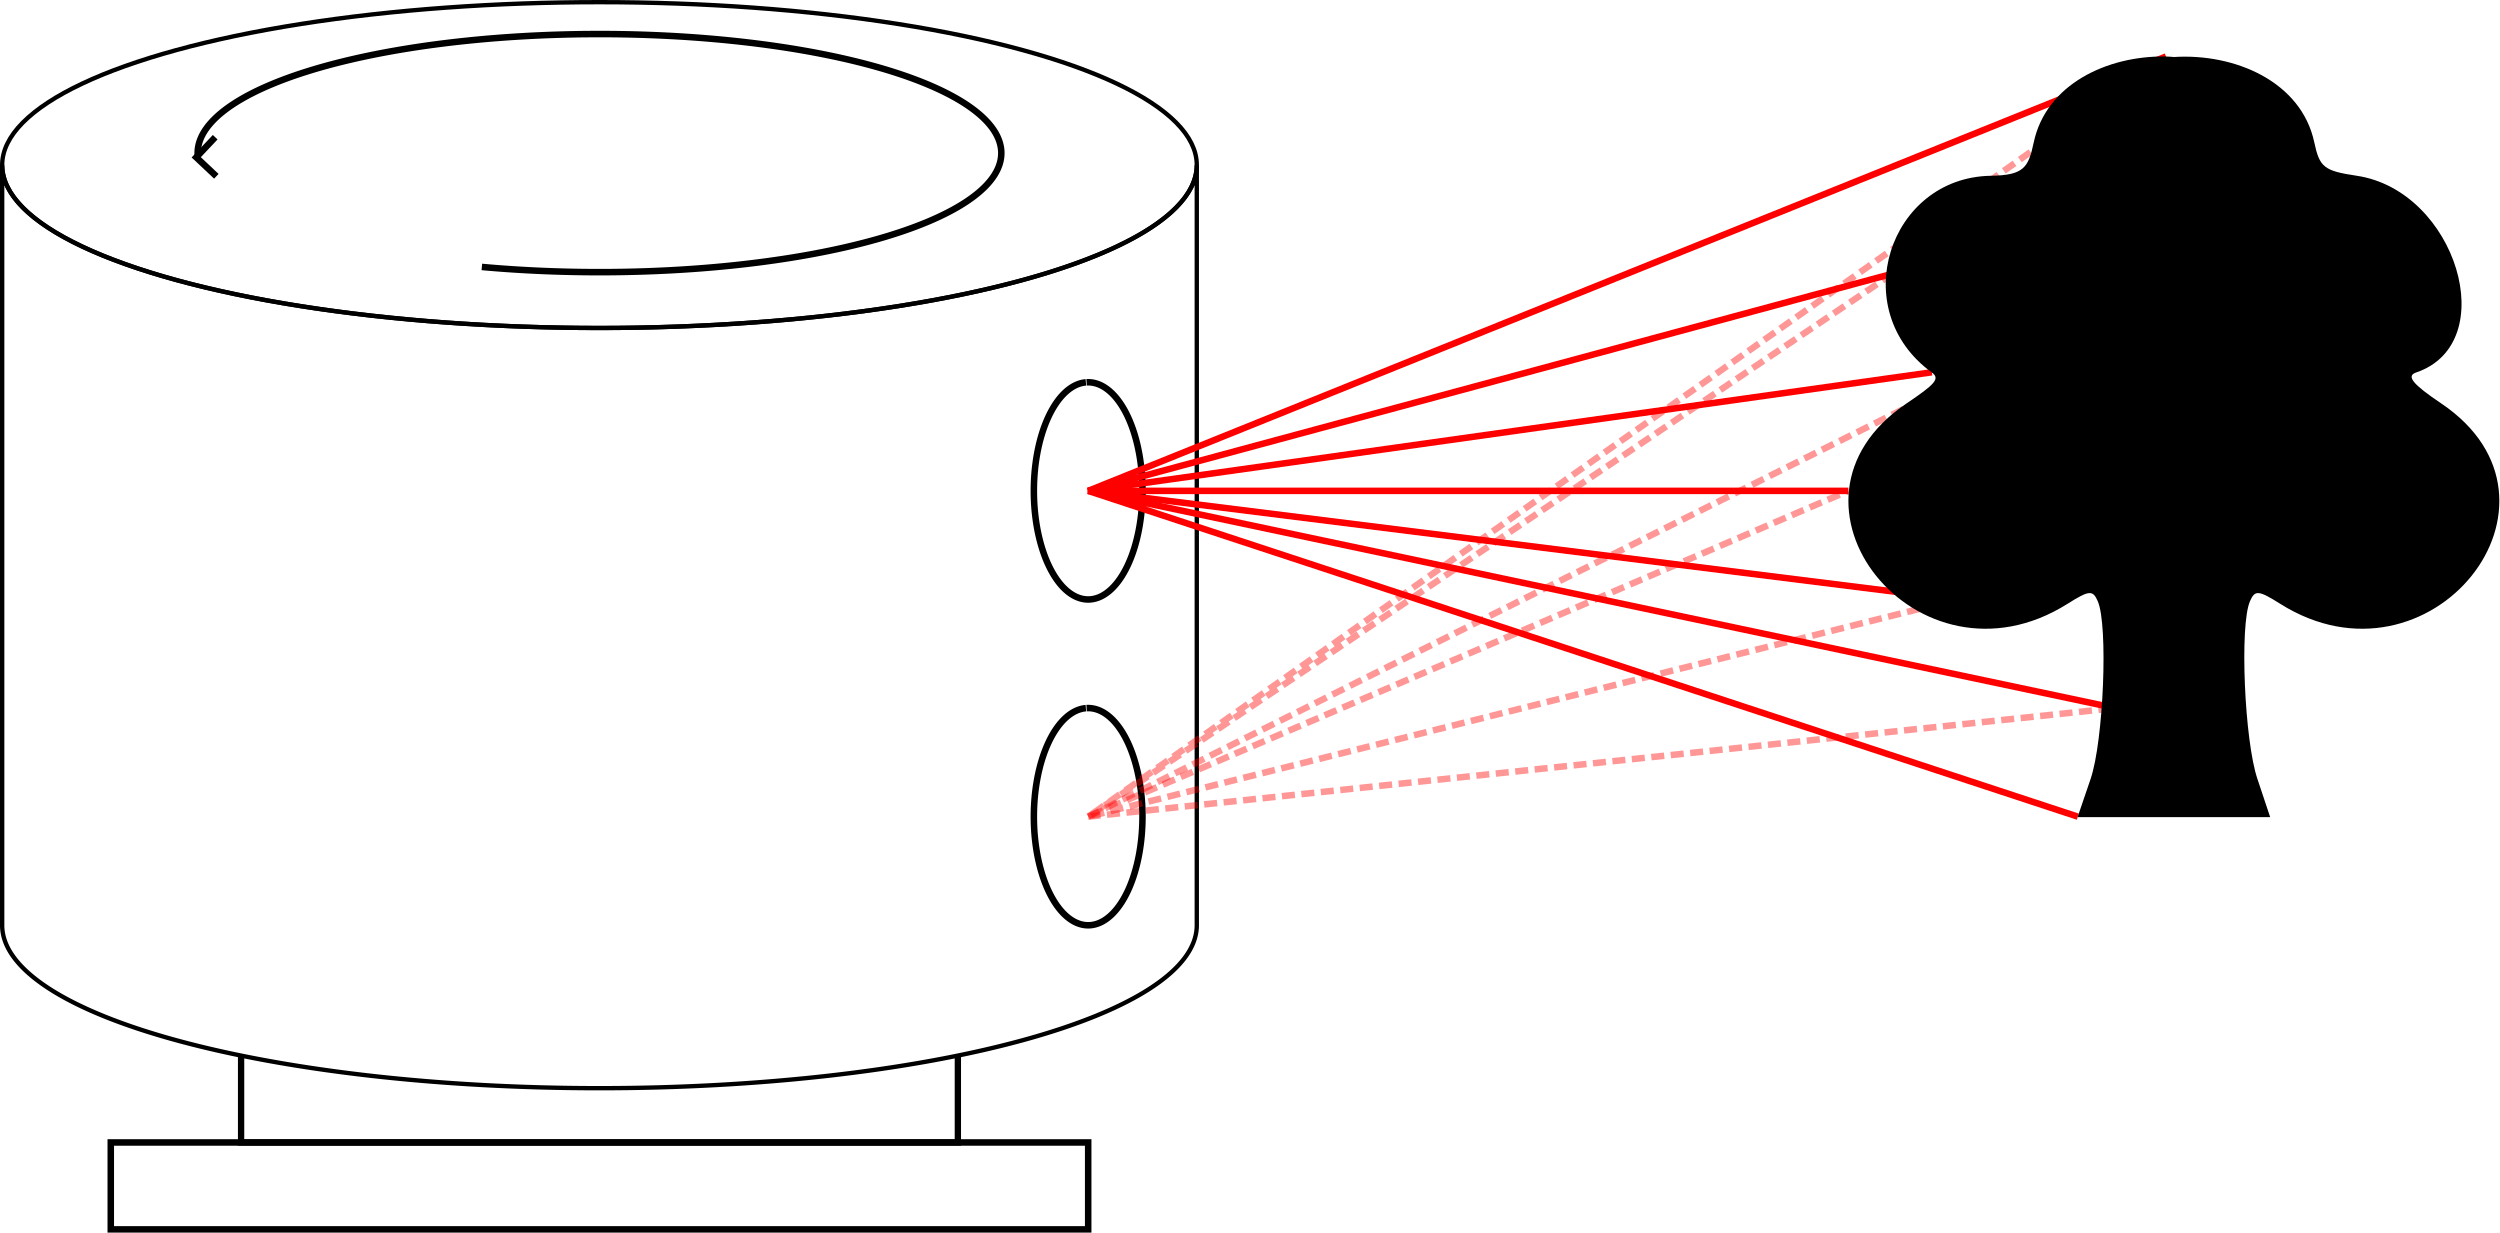 <?xml version="1.0" encoding="UTF-8" standalone="no"?>
<!-- Created with Inkscape (http://www.inkscape.org/) -->

<svg
   width="115.1mm"
   height="56.75mm"
   viewBox="0 0 115.1 56.75"
   version="1.1"
   id="svg1"
   xmlns:xlink="http://www.w3.org/1999/xlink"
   xmlns="http://www.w3.org/2000/svg"
   xmlns:svg="http://www.w3.org/2000/svg">
  <defs
     id="defs1">
    <marker
       style="overflow:visible"
       id="ArrowWide"
       refX="0"
       refY="0.1"
       orient="auto-start-reverse"
       markerWidth="1"
       markerHeight="1"
       viewBox="0 0 1 1"
       preserveAspectRatio="xMidYMid">
      <path
         style="fill:none;stroke:context-stroke;stroke-width:1;stroke-linecap:butt"
         d="M 3,-3 0,0 3,3"
         transform="rotate(180,0.125,0)"
         id="path1" />
    </marker>
    <symbol
       id="sjjb-landuse.svg:deciduous"
       viewBox="0 0 288.168 380.651">
      <title
         id="title4">Deciduous</title>
      <path
         d="M 140.441,0.01 C 114.656,-0.426 87.515,13.842 82.029,43.084 c -2.323,12.381 -4.263,16.362 -18.917,16.616 -45.142,0.783 -64.341,67.142 -26.202,98.418 3.779,3.099 1.602,5.791 -11.12,15.466 -64.746,49.239 4.97,147.491 71.194,100.336 9.695,-6.904 11.233,-6.979 13.421,-1.278 4.618,12.034 2.566,69.818 -3.195,88.96 l -5.752,19.045 h 34.638 c 3.429,0 5.144,0.012 7.925,0 2.815,0.013 4.568,0 8.052,0 h 34.638 l -5.624,-19.045 c -5.761,-19.142 -7.941,-76.926 -3.323,-88.96 2.188,-5.701 3.725,-5.626 13.421,1.278 66.224,47.155 135.939,-51.096 71.194,-100.336 -12.722,-9.675 -15.555,-13.715 -10.992,-15.466 38.138,-14.635 17.703,-90.979 -26.33,-98.418 -14.451,-2.442 -16.466,-4.235 -18.789,-16.616 -5.745,-30.626 -35.303,-44.726 -62.119,-42.818 -1.222,-0.088 -2.476,-0.235 -3.707,-0.256 z"
         id="path4" />
    </symbol>
  </defs>
  <g
     id="layer1"
     transform="translate(-54.9,-72.4)">
    <path
       id="rect1"
       style="fill:#313131;fill-opacity:0;stroke:#000000;stroke-width:0.2"
       d="m 55,80 v 35 a 27.5,7.5 0 0 0 27.5,7.5 A 27.5,7.5 0 0 0 110,115 V 80 a 27.5,7.5 0 0 1 -27.5,7.5 27.5,7.5 0 0 1 -27.5,-7.5 z" />
    <ellipse
       style="fill:#313131;fill-opacity:0;stroke:#000000;stroke-width:0.2"
       id="ellipse1"
       cx="82.5"
       cy="80"
       rx="27.5"
       ry="7.5" />
    <path
       style="fill:#313131;fill-opacity:0;stroke:#000000;stroke-width:0.3;stroke-dasharray:none;marker-start:url(#ArrowWide)"
       id="path5"
       d="m -79.611,64.008 a 5.481,18.5 0 0 1 5.328,12.313 5.481,18.5 0 0 1 -1.842,20.889 5.481,18.5 0 0 1 -6.456,0.473 5.481,18.5 0 0 1 -2.109,-20.599"
       transform="rotate(-90)" />
    <path
       style="fill:#313131;fill-opacity:0;stroke:#000000;stroke-width:0.3;stroke-dasharray:none"
       id="path6"
       d="m 104.926,90.002 a 2.5,5 0 0 1 2.572,4.835 2.5,5 0 0 1 -2.409,5.16 2.5,5 0 0 1 -2.588,-4.802 2.5,5 0 0 1 2.393,-5.191" />
    <path
       style="fill:#313131;fill-opacity:0;stroke:#000000;stroke-width:0.3;stroke-dasharray:none"
       id="path7"
       d="m 104.926,105.002 a 2.5,5 0 0 1 2.572,4.835 2.5,5 0 0 1 -2.409,5.16 2.5,5 0 0 1 -2.588,-4.802 2.5,5 0 0 1 2.393,-5.191" />
    <path
       style="fill:#313131;fill-opacity:0;stroke:#000000;stroke-width:0.291;stroke-dasharray:none;stroke-opacity:1"
       d="m 66,121 v 4 h 33 v -4"
       id="path13" />
    <path
       style="fill:#313131;fill-opacity:0;stroke:#000000;stroke-width:0.3;stroke-dasharray:none;stroke-opacity:1"
       d="M 100,121 Z"
       id="path14" />
    <rect
       style="fill:#313131;fill-opacity:0;stroke:#000000;stroke-width:0.3;stroke-dasharray:none;stroke-opacity:1"
       id="rect14"
       width="45"
       height="4"
       x="60"
       y="125" />
    <path
       style="fill:#313131;fill-opacity:0;stroke:#ff0000;stroke-width:0.3;stroke-dasharray:none;stroke-opacity:1"
       d="M 105,95 142.033,85"
       id="path15" />
    <path
       style="fill:#313131;fill-opacity:0;stroke:#ff0000;stroke-width:0.3;stroke-dasharray:none;stroke-opacity:1"
       d="M 143.843,89.539 105,95 l 40,5"
       id="path16" />
    <path
       style="fill:#313131;fill-opacity:0;stroke:#ff0000;stroke-width:0.3;stroke-dasharray:none;stroke-opacity:1"
       d="M 140,95 H 105 L 154.621,75.001"
       id="path17" />
    <path
       style="fill:#313131;fill-opacity:0;stroke:#ff0000;stroke-width:0.3;stroke-dasharray:none;stroke-opacity:1"
       d="M 152.286,105 105,95 150.562,109.999"
       id="path18" />
    <path
       style="fill:#313131;fill-opacity:0;stroke:#ff0000;stroke-width:0.3;stroke-dasharray:0.6, 0.3;stroke-dashoffset:0.03;stroke-opacity:0.409"
       d="m 105,110 47.286,-5"
       id="path19" />
    <path
       style="fill:#313131;fill-opacity:0;stroke:#ff0000;stroke-width:0.3;stroke-dasharray:0.6, 0.3;stroke-dashoffset:0.03;stroke-opacity:0.409"
       d="M 145,100 105,110 140,95"
       id="path20" />
    <path
       style="fill:#313131;fill-opacity:0;stroke:#ff0000;stroke-width:0.3;stroke-dasharray:0.6, 0.3;stroke-dashoffset:0.03;stroke-opacity:0.409"
       d="M 142.033,85 105,110 154.621,75.001"
       id="path21" />
    <path
       style="fill:#313131;fill-opacity:0;stroke:#ff0000;stroke-width:0.3;stroke-dasharray:0.6, 0.3;stroke-dashoffset:0.03;stroke-opacity:0.409"
       d="M 105,110 145,90"
       id="path22" />
    <use
       xlink:href="#sjjb-landuse.svg:deciduous"
       width="288.168"
       height="380.651"
       style="fill:#000000;stroke:none"
       id="use1"
       transform="matrix(0.104,0,0,0.092,140,75)" />
  </g>
</svg>
